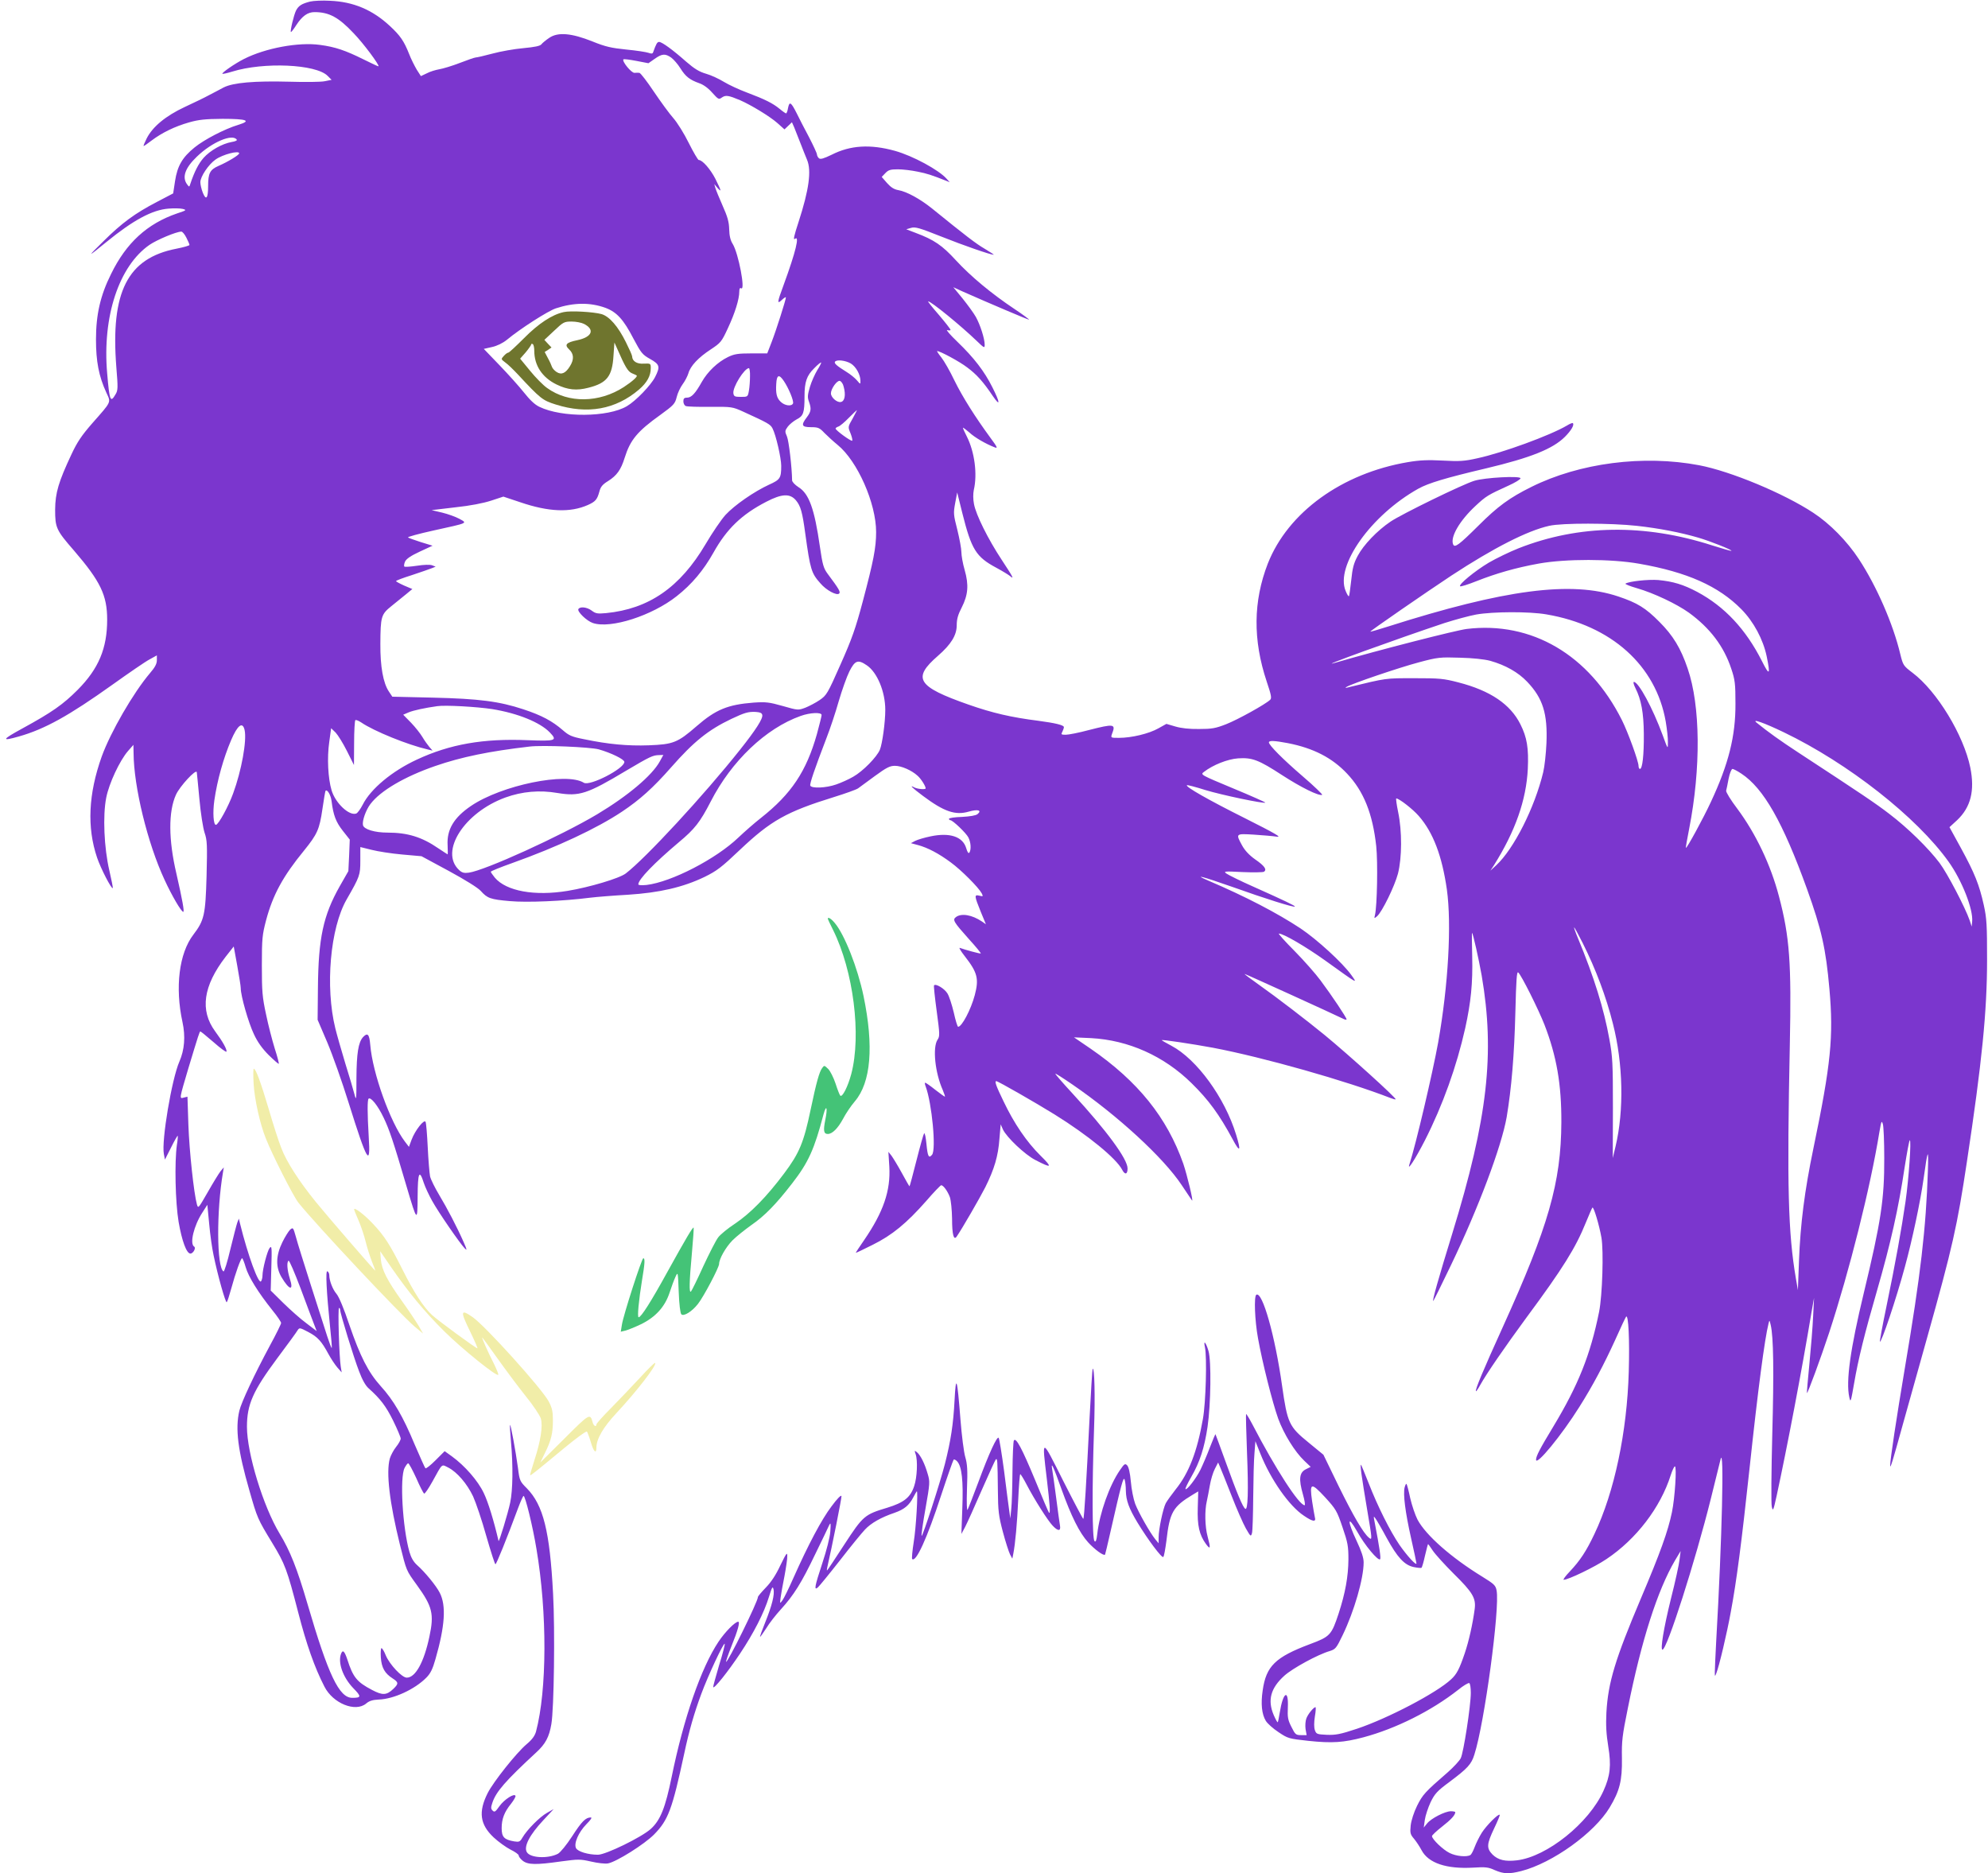 <?xml version="1.0" standalone="no"?>
<svg xmlns:xlink="http://www.w3.org/1999/xlink" id="svg" version="1.0" xmlns="http://www.w3.org/2000/svg" width="1280pt" height="1206pt" viewBox="0 0 1280 1206" preserveAspectRatio="xMidYMid meet">

<g transform="translate(0,1206) scale(0.1,-0.1)" fill="#000000" stroke="none">
<path d="M1997 12050 c-55 -14 -75 -27 -91 -58 -14 -28 -39 -132 -33 -138 2&#10;-2 18 18 35 45 38 58 73 83 117 83 94 0 155 -33 252 -136 63 -65 167 -205 160&#10;-213 -2 -1 -45 19 -97 45 -115 57 -181 80 -280 93 -137 19 -350 -20 -490 -91&#10;-59 -30 -144 -89 -138 -95 2 -2 31 4 63 14 203 63 539 48 614 -27 l26 -26 -45&#10;-9 c-25 -5 -126 -6 -225 -3 -228 6 -364 -6 -425 -37 -25 -13 -67 -36 -95 -50&#10;-27 -15 -98 -49 -156 -76 -122 -57 -207 -127 -245 -203 -13 -26 -22 -48 -19&#10;-48 3 0 26 16 52 36 65 49 148 90 240 116 63 18 104 22 215 23 159 0 190 -12&#10;101 -39 -88 -27 -217 -94 -280 -145 -79 -64 -111 -119 -126 -217 l-12 -79&#10;-105 -55 c-142 -74 -225 -135 -344 -253 -108 -106 -106 -107 19 -5 174 142&#10;296 207 400 215 35 3 76 2 92 -2 26 -7 24 -9 -37 -29 -192 -66 -327 -189 -425&#10;-390 -69 -138 -97 -262 -97 -421 0 -141 18 -237 67 -343 30 -65 35 -54 -91&#10;-197 -69 -79 -97 -121 -134 -200 -83 -177 -104 -247 -105 -355 0 -117 6 -132&#10;122 -265 170 -198 213 -287 213 -444 0 -185 -55 -316 -190 -452 -95 -95 -165&#10;-144 -355 -248 -134 -73 -139 -85 -23 -52 168 48 321 133 603 334 105 75 211&#10;148 238 162 l47 26 0 -31 c0 -23 -12 -46 -44 -83 -108 -127 -254 -380 -311&#10;-537 -86 -241 -96 -456 -30 -651 24 -71 93 -204 101 -196 2 2 -8 53 -22 113&#10;-34 146 -43 354 -20 469 18 92 87 239 140 300 l35 40 1 -52 c1 -217 90 -582&#10;200 -818 45 -98 107 -205 120 -205 8 0 -5 74 -44 245 -52 221 -52 401 -3 509&#10;25 55 130 168 134 145 1 -8 9 -86 17 -174 8 -89 23 -184 33 -215 17 -49 18&#10;-78 13 -280 -7 -250 -15 -285 -85 -377 -92 -120 -119 -339 -70 -563 20 -92 13&#10;-179 -20 -254 -49 -112 -116 -509 -100 -595 l7 -36 40 79 c21 43 41 76 42 75&#10;2 -2 0 -29 -5 -59 -16 -112 -10 -371 11 -496 21 -122 51 -204 76 -204 18 0 38&#10;37 24 45 -30 18 -2 135 53 219 l32 50 12 -124 c6 -69 19 -159 28 -200 28 -136&#10;78 -311 85 -303 4 4 17 44 29 88 27 99 61 195 70 195 3 0 14 -26 23 -58 18&#10;-62 80 -162 172 -277 31 -38 56 -75 56 -82 0 -6 -32 -72 -72 -145 -100 -186&#10;-184 -365 -197 -420 -27 -115 -10 -254 65 -514 50 -176 53 -183 147 -337 82&#10;-135 95 -169 167 -447 53 -205 105 -354 169 -478 55 -108 199 -166 268 -109&#10;21 18 42 24 81 26 97 3 233 66 307 141 27 27 41 56 59 120 61 212 70 345 27&#10;427 -22 44 -96 134 -146 178 -23 21 -38 47 -49 85 -44 155 -63 479 -31 540 9&#10;17 19 30 23 30 5 0 28 -43 52 -95 23 -53 46 -98 51 -100 4 -3 28 32 53 77 67&#10;121 57 113 103 90 56 -29 120 -103 159 -185 18 -40 57 -154 85 -255 29 -100&#10;55 -182 59 -182 6 0 70 157 146 362 16 43 32 78 35 78 11 0 59 -195 83 -341&#10;70 -413 68 -910 -3 -1177 -8 -27 -25 -51 -61 -81 -65 -55 -213 -241 -250 -314&#10;-61 -121 -50 -202 38 -285 31 -29 80 -64 109 -79 29 -14 53 -31 53 -38 0 -8&#10;12 -23 26 -34 33 -26 86 -27 247 -4 112 15 122 15 193 -1 43 -10 89 -15 108&#10;-12 55 10 236 124 298 187 91 93 116 161 193 518 32 151 65 264 111 388 43&#10;116 142 328 150 321 3 -3 -13 -65 -36 -138 -22 -74 -39 -137 -38 -141 5 -14&#10;95 99 173 216 88 132 155 263 186 365 19 62 24 71 29 50 9 -34 -10 -107 -53&#10;-214 -20 -49 -35 -91 -33 -93 1 -2 19 23 39 54 19 32 62 87 95 123 82 90 132&#10;169 221 355 43 88 83 171 89 185 11 22 12 16 8 -40 -3 -39 -24 -120 -51 -202&#10;-50 -152 -55 -179 -29 -157 9 8 73 86 142 174 68 88 141 177 161 198 39 42&#10;104 79 190 108 63 22 95 48 122 101 11 21 21 38 22 38 9 0 -5 -239 -20 -328&#10;-9 -56 -13 -105 -10 -108 24 -25 96 132 187 411 40 121 76 223 80 228 3 4 14&#10;-1 23 -11 30 -33 40 -125 33 -302 l-6 -165 24 45 c13 25 61 131 106 235 46&#10;105 87 194 91 199 11 12 12 -4 14 -199 1 -132 5 -164 32 -266 17 -64 38 -129&#10;46 -145 l15 -28 6 30 c13 65 25 198 32 351 4 90 10 163 13 163 3 0 22 -30 41&#10;-67 50 -96 137 -233 168 -265 34 -36 53 -36 47 0 -3 15 -14 97 -25 182 -11 85&#10;-23 169 -26 185 -8 50 10 10 60 -130 64 -178 116 -282 172 -344 41 -45 100&#10;-89 109 -79 1 2 17 66 34 143 72 317 84 361 92 340 4 -11 8 -44 8 -72 1 -62&#10;20 -114 75 -205 65 -107 157 -231 166 -221 5 4 13 51 20 103 21 185 42 221&#10;170 298 l35 21 -3 -104 c-4 -116 10 -176 53 -235 29 -39 31 -28 10 50 -17 63&#10;-19 166 -5 225 5 22 14 69 20 104 6 35 20 82 32 105 l21 41 13 -30 c7 -17 41&#10;-100 74 -185 33 -85 75 -180 92 -210 30 -52 32 -54 39 -30 4 14 7 118 8 231 1&#10;113 4 241 8 283 l6 78 32 -80 c66 -166 186 -338 281 -400 57 -39 79 -41 70&#10;-10 -3 13 -11 60 -18 105 -17 119 -7 122 84 24 70 -77 76 -87 112 -193 34 -99&#10;38 -122 38 -207 -1 -110 -20 -216 -63 -348 -46 -139 -55 -149 -184 -197 -224&#10;-84 -283 -142 -305 -298 -13 -86 -6 -153 20 -196 10 -17 47 -50 82 -73 61 -41&#10;66 -42 193 -56 152 -16 226 -11 354 23 209 56 437 170 609 305 34 28 67 47 72&#10;44 6 -3 10 -32 10 -63 0 -82 -47 -387 -65 -421 -8 -16 -45 -56 -81 -88 -150&#10;-130 -164 -146 -200 -218 -21 -43 -37 -93 -41 -126 -5 -49 -3 -58 22 -87 14&#10;-17 36 -50 48 -73 44 -83 160 -122 333 -112 78 5 97 3 138 -16 58 -25 92 -26&#10;171 -6 202 52 471 246 569 409 65 108 81 174 79 316 -2 112 2 146 38 323 88&#10;439 191 759 304 952 l36 60 -7 -55 c-3 -30 -28 -144 -56 -254 -46 -187 -69&#10;-326 -54 -326 29 0 211 569 311 970 29 118 58 233 63 255 24 98 10 -509 -28&#10;-1170 -5 -93 -9 -183 -9 -200 0 -29 1 -29 10 -6 18 45 68 256 93 394 37 198&#10;69 443 121 927 54 505 97 831 122 930 6 24 6 23 14 -10 18 -78 21 -297 10&#10;-705 -6 -236 -8 -446 -3 -465 7 -31 10 -26 31 70 67 310 161 800 225 1185 l16&#10;90 -6 -120 c-3 -66 -14 -203 -24 -305 -10 -101 -17 -186 -16 -188 5 -4 89 225&#10;143 388 131 400 265 932 324 1294 12 69 14 75 22 50 5 -16 9 -114 9 -219 1&#10;-265 -21 -409 -132 -870 -86 -357 -116 -567 -93 -670 8 -37 10 -31 31 90 26&#10;153 69 326 147 595 88 305 138 526 179 800 14 89 28 165 32 169 12 11 -6 -248&#10;-27 -394 -25 -173 -65 -397 -124 -681 -25 -119 -43 -219 -41 -221 9 -10 105&#10;275 161 482 47 171 100 422 120 565 27 195 33 207 28 55 -12 -372 -47 -674&#10;-148 -1270 -54 -322 -95 -591 -95 -629 0 -25 14 19 83 269 42 149 112 399 156&#10;557 163 581 193 716 255 1128 97 641 130 970 130 1300 0 224 -2 267 -21 353&#10;-29 131 -59 206 -147 367 l-74 135 49 45 c88 83 115 190 85 339 -43 209 -215&#10;492 -372 610 -59 45 -61 48 -79 121 -46 193 -152 436 -266 610 -76 116 -187&#10;229 -294 299 -190 125 -531 267 -735 306 -359 68 -770 15 -1081 -140 -139 -69&#10;-215 -124 -339 -248 -127 -126 -154 -146 -164 -121 -19 48 43 153 144 247 69&#10;64 79 70 213 131 42 19 77 40 77 47 0 17 -229 5 -297 -16 -74 -22 -469 -215&#10;-540 -263 -86 -58 -174 -150 -211 -220 -26 -48 -34 -79 -42 -158 -6 -53 -12&#10;-100 -15 -102 -3 -3 -12 12 -21 34 -68 162 164 488 468 658 65 36 174 69 437&#10;131 286 68 429 125 507 203 40 40 62 77 51 88 -2 3 -20 -4 -39 -16 -107 -63&#10;-413 -175 -575 -210 -84 -19 -116 -21 -223 -15 -96 5 -148 3 -225 -10 -425&#10;-72 -772 -323 -902 -653 -94 -242 -97 -491 -7 -760 29 -86 33 -107 22 -117&#10;-30 -29 -209 -128 -283 -157 -69 -27 -93 -31 -175 -31 -62 -1 -115 5 -152 16&#10;l-58 17 -52 -29 c-60 -34 -172 -61 -253 -61 -54 0 -54 0 -45 26 25 64 14 66&#10;-150 24 -63 -17 -130 -30 -148 -30 -29 0 -32 2 -22 19 5 11 10 24 10 30 0 13&#10;-53 26 -165 41 -174 22 -295 50 -449 104 -331 116 -364 169 -197 314 85 74&#10;121 133 121 197 0 39 8 68 32 114 41 81 47 144 19 242 -12 41 -21 93 -21 115&#10;0 21 -12 86 -26 143 -25 97 -26 108 -14 172 l13 69 33 -133 c59 -235 88 -282&#10;219 -352 39 -21 78 -45 88 -53 30 -26 19 -6 -54 105 -86 130 -166 290 -178&#10;359 -6 30 -6 66 -1 90 24 102 5 245 -45 344 -14 27 -25 52 -25 56 0 3 18 -10&#10;40 -29 36 -34 108 -75 165 -97 21 -8 16 2 -29 63 -96 131 -178 260 -231 368&#10;-28 59 -66 125 -84 148 -18 22 -30 41 -27 41 19 0 145 -68 193 -105 61 -45&#10;104 -93 165 -184 50 -73 48 -44 -2 55 -52 104 -119 191 -225 293 -47 45 -77&#10;80 -66 76 12 -3 21 -3 21 2 0 4 -34 48 -75 96 -42 48 -73 87 -69 87 19 0 209&#10;-155 312 -254 49 -47 52 -49 52 -25 0 39 -29 129 -57 179 -14 25 -53 78 -85&#10;118 l-60 73 59 -27 c176 -78 426 -184 429 -182 1 2 -40 33 -93 68 -150 100&#10;-283 211 -378 314 -89 97 -140 132 -260 177 l-60 23 31 9 c27 8 54 0 195 -56&#10;143 -57 316 -117 337 -117 4 0 -22 17 -57 38 -57 33 -123 84 -339 259 -77 62&#10;-164 110 -218 119 -28 5 -48 18 -73 46 l-34 39 23 24 c20 21 33 25 81 25 32 0&#10;89 -7 127 -15 61 -12 91 -22 187 -60 l20 -8 -20 22 c-50 57 -218 148 -333 180&#10;-159 44 -287 36 -407 -25 -52 -25 -72 -31 -82 -23 -7 6 -13 18 -13 25 0 7 -23&#10;57 -51 111 -29 54 -65 124 -80 155 -36 71 -46 78 -55 33 -3 -19 -9 -35 -13&#10;-35 -3 0 -22 13 -41 29 -45 37 -96 62 -210 105 -51 19 -118 50 -149 69 -31 19&#10;-82 43 -114 52 -45 13 -76 32 -129 78 -87 77 -156 127 -174 127 -13 0 -19 -12&#10;-39 -67 -3 -9 -11 -10 -30 -3 -14 5 -78 15 -142 21 -97 10 -134 18 -218 52&#10;-135 54 -223 62 -279 23 -21 -14 -44 -33 -50 -41 -8 -11 -42 -18 -116 -25 -58&#10;-5 -148 -21 -199 -35 -52 -14 -101 -25 -108 -25 -7 0 -53 -16 -102 -35 -49&#10;-19 -109 -37 -133 -41 -23 -4 -60 -15 -80 -26 l-38 -18 -27 42 c-14 24 -37 69&#10;-49 101 -33 83 -57 118 -124 180 -112 104 -235 156 -385 162 -49 3 -107 0&#10;-128 -5z m2325 -361 c16 -12 43 -43 59 -69 33 -53 60 -74 122 -96 26 -9 57&#10;-31 83 -61 40 -44 42 -45 63 -30 24 16 42 13 116 -18 71 -31 191 -104 239&#10;-146 l47 -42 24 23 24 23 15 -34 c8 -19 26 -65 41 -104 15 -38 33 -85 41 -103&#10;30 -70 13 -194 -55 -403 -28 -85 -35 -116 -23 -107 32 27 6 -82 -72 -295 -43&#10;-116 -44 -128 -11 -97 14 13 25 20 25 15 0 -15 -62 -210 -91 -285 l-29 -75&#10;-102 0 c-87 0 -110 -4 -150 -23 -68 -33 -132 -95 -169 -160 -42 -75 -67 -102&#10;-96 -102 -18 0 -23 -6 -23 -24 0 -13 7 -27 16 -30 9 -4 80 -6 158 -5 138 1&#10;142 0 211 -31 160 -73 176 -82 189 -108 22 -42 56 -191 56 -241 0 -79 -7 -89&#10;-78 -121 -96 -44 -223 -132 -281 -195 -28 -31 -85 -115 -128 -188 -164 -278&#10;-365 -417 -641 -444 -55 -5 -67 -3 -92 16 -31 23 -75 28 -86 10 -9 -16 54 -77&#10;94 -90 115 -38 381 48 539 173 98 77 173 167 237 281 85 152 181 245 340 327&#10;100 52 152 54 190 10 31 -37 42 -75 61 -216 32 -231 39 -254 97 -319 38 -45&#10;106 -81 121 -66 10 10 0 28 -74 127 -26 35 -33 57 -50 175 -35 244 -70 341&#10;-138 383 -23 15 -41 34 -41 44 -1 83 -21 254 -33 282 -14 32 -14 37 5 63 11&#10;15 37 36 57 47 44 22 51 43 51 149 0 92 14 133 62 180 22 23 43 40 45 37 2 -2&#10;-9 -24 -25 -49 -15 -25 -37 -73 -47 -107 -15 -51 -17 -67 -7 -94 17 -47 15&#10;-65 -13 -102 -39 -51 -34 -64 27 -64 46 0 55 -4 87 -38 20 -20 57 -54 84 -76&#10;128 -104 248 -376 248 -561 0 -101 -17 -187 -86 -447 -46 -173 -70 -241 -143&#10;-405 -84 -190 -90 -199 -135 -230 -25 -17 -67 -39 -92 -49 -46 -17 -47 -17&#10;-145 11 -88 25 -109 27 -187 22 -168 -13 -245 -45 -368 -152 -122 -106 -150&#10;-117 -308 -123 -135 -5 -262 7 -415 39 -82 16 -99 24 -139 59 -67 58 -135 95&#10;-254 134 -154 51 -284 68 -584 75 l-259 6 -22 33 c-37 55 -56 161 -55 307 1&#10;176 5 190 71 243 30 24 73 59 95 77 l40 33 -52 22 c-29 13 -53 26 -53 29 0 4&#10;46 21 103 39 56 19 113 38 127 44 l25 10 -23 9 c-14 5 -52 4 -97 -3 -41 -6&#10;-78 -9 -82 -5 -3 4 -1 18 5 32 9 18 37 37 95 64 l82 38 -75 23 c-41 13 -79 27&#10;-83 30 -4 4 70 24 165 45 227 50 218 46 166 75 -24 13 -74 31 -111 40 l-68 16&#10;152 18 c96 10 182 27 231 43 l79 26 108 -36 c184 -63 323 -68 436 -18 49 22&#10;60 35 74 86 8 31 20 46 56 68 57 36 83 73 107 150 36 115 81 170 231 277 85&#10;62 93 70 104 114 6 26 24 63 38 82 15 20 31 51 37 70 13 48 65 103 145 155 63&#10;42 69 48 110 137 45 96 73 186 73 235 0 19 4 26 12 21 29 -18 -17 224 -54 285&#10;-15 23 -22 53 -23 95 -1 47 -11 82 -42 151 -22 50 -43 101 -47 115 l-7 25 20&#10;-24 c29 -32 26 -21 -13 58 -32 62 -83 121 -107 121 -5 0 -34 49 -64 109 -30&#10;61 -75 133 -100 161 -25 28 -81 105 -125 170 -44 66 -86 120 -93 121 -6 1 -21&#10;1 -32 0 -20 -1 -82 75 -71 87 3 3 41 -2 83 -10 l78 -15 40 28 c48 34 68 35&#10;107 8z m-2797 -529 c3 -4 -12 -11 -33 -14 -62 -11 -139 -55 -181 -102 -33 -38&#10;-59 -88 -86 -169 -6 -20 -7 -20 -21 -1 -33 46 -12 105 63 177 98 95 232 151&#10;258 109z m15 -87 c0 -11 -75 -56 -133 -81 -55 -24 -67 -47 -67 -130 0 -79 -13&#10;-95 -34 -43 -9 23 -16 53 -16 68 0 36 53 115 98 146 46 33 152 60 152 40z&#10;m-340 -543 c11 -21 20 -43 20 -47 0 -4 -38 -15 -84 -24 -315 -61 -425 -278&#10;-387 -762 11 -135 11 -150 -6 -177 -32 -55 -38 -40 -53 137 -32 365 76 691&#10;273 827 47 32 170 84 204 85 7 1 22 -17 33 -39z m2699 -452 c72 -27 116 -75&#10;179 -197 50 -94 58 -104 108 -132 62 -35 66 -49 32 -116 -27 -53 -124 -154&#10;-182 -188 -122 -72 -419 -74 -563 -4 -30 14 -62 45 -100 93 -31 39 -102 118&#10;-157 175 l-101 105 53 12 c32 7 69 25 95 46 88 73 265 186 316 203 116 38 221&#10;39 320 3z m1579 -358 c34 -21 62 -72 62 -112 0 -23 0 -23 -23 4 -12 14 -42 39&#10;-67 54 -61 38 -81 55 -74 65 10 16 68 9 102 -11z m-649 -82 c0 -29 -3 -71 -7&#10;-93 -7 -40 -8 -40 -52 -40 -39 0 -45 3 -48 23 -6 39 71 162 100 162 4 0 8 -24&#10;7 -52z m218 -31 c31 -46 65 -128 59 -144 -9 -21 -55 -15 -81 12 -24 23 -31 53&#10;-27 114 3 59 18 64 49 18z m385 -36 c15 -54 7 -95 -19 -99 -25 -4 -63 30 -63&#10;56 0 29 39 84 57 80 9 -2 21 -18 25 -37z m58 -205 c-31 -54 -31 -54 -14 -95 9&#10;-23 14 -44 11 -48 -7 -6 -107 67 -107 78 0 4 8 10 18 13 10 3 40 28 67 56 27&#10;27 51 50 52 50 2 0 -11 -24 -27 -54z m5048 -691 c145 -16 283 -43 396 -76 76&#10;-22 219 -79 214 -85 -2 -2 -58 14 -124 35 -435 140 -858 134 -1245 -18 -58&#10;-23 -145 -65 -193 -93 -89 -53 -196 -141 -185 -152 3 -4 51 11 106 33 127 50&#10;252 86 401 113 172 31 466 31 646 -1 309 -54 511 -144 658 -293 79 -80 140&#10;-194 163 -303 25 -122 18 -128 -31 -30 -104 205 -240 350 -415 444 -90 48&#10;-157 68 -252 77 -65 5 -186 -8 -211 -23 -5 -3 29 -17 75 -30 107 -31 253 -100&#10;333 -157 136 -99 225 -216 273 -361 24 -71 27 -96 27 -225 1 -208 -44 -388&#10;-158 -632 -47 -102 -156 -302 -161 -296 -2 2 8 57 21 123 76 389 73 792 -10&#10;1032 -44 130 -94 212 -181 299 -90 91 -143 123 -265 164 -303 102 -731 46&#10;-1485 -194 -60 -19 -111 -34 -112 -32 -3 3 356 251 521 360 273 179 491 290&#10;631 321 83 19 398 18 563 0z m-582 -570 c419 -71 706 -329 769 -690 8 -48 15&#10;-108 14 -134 0 -46 0 -46 -34 47 -64 174 -155 342 -185 342 -6 0 -1 -18 10&#10;-40 37 -73 53 -158 54 -295 1 -136 -9 -225 -25 -225 -5 0 -9 9 -9 19 0 30 -68&#10;217 -107 295 -211 421 -582 638 -1000 587 -70 -9 -560 -134 -848 -218 -131&#10;-38 396 153 705 256 69 22 161 47 205 55 109 19 341 20 451 1z m-361 -299 c99&#10;-28 180 -74 238 -135 101 -106 132 -205 124 -396 -3 -66 -12 -150 -21 -187&#10;-55 -228 -189 -493 -302 -598 l-38 -35 23 35 c138 220 208 420 218 620 6 134&#10;-5 203 -48 288 -64 128 -193 216 -399 269 -96 25 -121 27 -285 27 -187 0 -174&#10;2 -425 -59 -18 -5 -21 -4 -10 3 31 20 340 125 465 158 123 33 137 34 265 30&#10;84 -2 157 -10 195 -20z m-4014 -29 c67 -45 119 -170 119 -287 0 -80 -19 -218&#10;-35 -257 -20 -47 -109 -138 -171 -173 -29 -17 -78 -39 -110 -50 -65 -23 -160&#10;-27 -167 -7 -4 12 27 104 103 302 24 61 60 169 80 240 21 72 52 159 69 193 36&#10;71 55 78 112 39z m-2411 -282 c165 -27 307 -85 370 -150 51 -53 39 -57 -143&#10;-50 -285 12 -501 -26 -713 -125 -160 -74 -298 -189 -349 -291 -14 -27 -32 -52&#10;-41 -56 -45 -17 -134 66 -159 149 -23 77 -30 209 -15 312 l12 88 29 -28 c15&#10;-16 48 -69 73 -119 l45 -90 1 142 c0 78 4 144 8 147 5 3 21 -4 38 -15 82 -56&#10;299 -144 429 -174 l30 -7 -21 24 c-11 13 -31 41 -44 63 -13 22 -46 64 -73 92&#10;l-51 52 35 15 c31 13 105 29 184 40 52 8 258 -4 355 -19z m1738 -38 c5 -23&#10;-42 -96 -142 -222 -235 -296 -609 -700 -737 -798 -42 -32 -235 -89 -374 -112&#10;-213 -35 -395 -2 -469 85 -14 17 -26 35 -26 38 0 4 62 29 138 56 291 104 545&#10;223 707 331 114 76 200 153 316 285 146 166 239 241 388 312 85 40 108 47 156&#10;45 29 -2 41 -7 43 -20z m382 0 c0 -8 -14 -62 -30 -122 -68 -241 -165 -386&#10;-360 -540 -41 -32 -106 -89 -145 -126 -145 -139 -432 -287 -592 -306 -33 -3&#10;-53 -2 -53 4 0 32 102 137 262 272 101 84 136 129 204 261 134 261 354 471&#10;579 551 61 22 135 25 135 6z m6195 -111 c414 -199 856 -546 1061 -833 86 -120&#10;160 -308 152 -386 l-3 -32 -13 40 c-28 81 -143 302 -194 370 -71 94 -203 224&#10;-324 316 -90 69 -175 126 -589 397 -110 72 -193 131 -265 190 -34 28 48 -1&#10;175 -62z m-9910 14 c15 -68 -20 -261 -74 -408 -30 -83 -95 -202 -111 -202 -16&#10;0 -21 80 -10 157 19 132 59 273 108 388 42 98 74 122 87 65z m6717 -84 c164&#10;-32 285 -94 381 -196 107 -113 165 -257 188 -467 11 -104 6 -384 -8 -443 -6&#10;-24 -5 -24 14 -8 33 30 112 192 134 274 26 103 27 273 1 397 -10 48 -15 87&#10;-12 87 18 0 106 -68 145 -113 93 -106 150 -258 181 -474 31 -225 9 -615 -56&#10;-983 -36 -198 -143 -655 -185 -785 -17 -51 38 34 99 153 116 228 205 478 260&#10;723 37 169 49 289 45 462 -2 85 -3 154 -1 152 7 -7 43 -168 62 -275 86 -502&#10;39 -918 -189 -1660 -88 -285 -134 -447 -122 -434 4 5 55 108 113 229 177 368&#10;326 765 359 954 31 186 49 398 56 678 5 204 9 261 18 253 20 -16 131 -239 169&#10;-336 79 -204 110 -386 109 -629 -2 -389 -83 -670 -378 -1320 -125 -275 -179&#10;-404 -172 -411 2 -2 14 15 27 39 41 74 158 244 299 436 234 316 316 448 381&#10;609 21 51 40 95 43 98 8 8 44 -113 58 -193 15 -86 6 -373 -15 -478 -56 -277&#10;-134 -472 -295 -739 -86 -142 -111 -190 -111 -213 0 -43 165 158 279 340 86&#10;136 159 274 231 432 34 77 66 144 70 149 15 16 23 -149 17 -354 -11 -388 -92&#10;-774 -221 -1045 -52 -110 -92 -171 -159 -242 -28 -29 -45 -53 -39 -53 29 0&#10;198 81 275 133 192 128 348 332 414 540 10 31 22 57 27 57 13 0 0 -204 -19&#10;-295 -26 -125 -76 -263 -199 -553 -166 -392 -212 -542 -223 -737 -4 -82 -1&#10;-137 12 -218 20 -122 13 -189 -31 -286 -93 -207 -364 -424 -557 -447 -76 -9&#10;-121 2 -157 37 -40 41 -38 67 10 168 22 46 39 86 36 88 -8 9 -85 -68 -115&#10;-115 -17 -27 -37 -68 -46 -92 -9 -24 -21 -48 -28 -52 -23 -14 -91 -8 -133 13&#10;-42 20 -114 89 -114 109 0 5 29 33 65 61 58 45 85 75 85 93 0 3 -13 6 -28 6&#10;-38 0 -127 -46 -153 -78 l-22 -27 7 50 c4 28 21 78 37 113 27 55 42 72 122&#10;131 115 86 141 113 160 176 65 201 165 943 143 1056 -6 33 -16 42 -92 89 -199&#10;122 -363 266 -417 367 -15 29 -36 91 -47 138 -10 48 -21 89 -24 92 -3 3 -8 -7&#10;-12 -22 -11 -43 4 -160 41 -325 19 -85 35 -159 35 -164 0 -18 -60 48 -109 118&#10;-61 90 -140 247 -198 396 -25 63 -47 117 -50 120 -8 7 5 -83 38 -279 35 -206&#10;35 -208 13 -190 -36 29 -101 141 -195 332 l-98 202 -95 78 c-127 103 -137 126&#10;-171 365 -45 321 -127 611 -166 587 -16 -10 -10 -167 11 -281 28 -156 93 -414&#10;130 -517 36 -98 106 -212 168 -271 l41 -39 -32 -16 c-41 -21 -46 -63 -18 -161&#10;11 -38 16 -70 11 -70 -36 0 -188 235 -335 518 -21 40 -40 71 -42 69 -2 -3 1&#10;-114 6 -248 10 -249 6 -373 -11 -362 -16 9 -55 104 -125 298 -36 99 -66 181&#10;-67 182 -1 2 -17 -36 -36 -85 -18 -48 -46 -113 -61 -144 -29 -58 -88 -133 -96&#10;-124 -3 3 14 38 37 78 55 95 85 188 105 323 21 145 25 423 6 488 -16 55 -34&#10;75 -23 25 14 -63 6 -358 -13 -463 -37 -210 -90 -348 -176 -454 -26 -33 -54&#10;-72 -63 -88 -18 -35 -46 -168 -46 -220 l0 -38 -21 25 c-36 45 -109 174 -130&#10;229 -11 30 -24 94 -28 144 -5 56 -14 94 -24 104 -13 13 -18 10 -46 -31 -68&#10;-98 -131 -277 -146 -410 -5 -44 -10 -55 -18 -47 -15 15 -16 341 -3 716 8 222&#10;3 406 -9 393 -2 -2 -11 -147 -20 -323 -20 -403 -34 -638 -40 -643 -2 -2 -60&#10;108 -129 244 -142 283 -138 282 -106 14 20 -169 24 -228 14 -218 -3 3 -43 96&#10;-88 207 -86 207 -124 279 -138 258 -4 -7 -8 -95 -9 -197 -1 -102 -4 -212 -8&#10;-245 l-6 -60 -7 50 c-4 28 -19 142 -33 255 -15 113 -31 209 -35 214 -11 11&#10;-61 -97 -131 -286 -33 -88 -64 -168 -69 -177 -5 -10 -7 42 -4 134 5 121 2 161&#10;-11 205 -9 30 -23 139 -31 242 -21 269 -29 295 -38 123 -8 -154 -24 -259 -62&#10;-409 -31 -122 -144 -470 -150 -463 -3 3 8 82 25 176 29 164 29 173 14 223 -19&#10;66 -46 120 -69 139 -16 13 -17 12 -9 -11 15 -41 10 -152 -9 -207 -24 -73 -66&#10;-106 -173 -139 -147 -44 -156 -52 -278 -239 -59 -91 -108 -165 -110 -165 -2 0&#10;-1 8 1 18 31 134 94 450 92 461 -2 9 -28 -17 -64 -66 -64 -84 -151 -249 -245&#10;-460 -30 -68 -62 -133 -71 -145 -17 -23 -17 -23 -12 17 3 22 14 85 25 139 10&#10;54 19 113 18 130 0 26 -7 16 -44 -60 -29 -62 -59 -108 -94 -144 -28 -29 -51&#10;-56 -51 -61 0 -29 -196 -426 -205 -417 -2 2 13 46 34 99 42 103 57 159 44 159&#10;-20 0 -85 -66 -127 -129 -112 -168 -224 -492 -301 -868 -41 -201 -73 -281&#10;-135 -337 -60 -54 -290 -166 -340 -166 -63 0 -129 20 -141 42 -16 30 16 103&#10;67 155 27 27 38 43 28 43 -33 0 -58 -25 -120 -121 -37 -57 -76 -104 -92 -113&#10;-65 -33 -179 -27 -200 11 -21 36 18 111 106 205 l67 72 -44 -25 c-45 -25 -128&#10;-108 -158 -160 -15 -26 -21 -28 -53 -23 -64 11 -80 28 -80 85 0 59 17 104 61&#10;158 17 22 30 44 28 50 -7 19 -72 -23 -103 -66 -26 -37 -32 -41 -44 -29 -12 11&#10;-12 21 -2 50 23 71 85 142 283 325 59 54 83 99 97 182 17 97 24 607 11 840&#10;-21 402 -63 570 -169 678 -44 44 -47 49 -57 131 -15 110 -47 282 -51 277 -2&#10;-2 1 -50 6 -108 14 -155 12 -311 -5 -392 -14 -67 -72 -258 -75 -247 -31 133&#10;-67 250 -95 308 -37 79 -123 177 -206 237 l-46 33 -59 -59 c-32 -32 -61 -55&#10;-65 -51 -4 4 -35 74 -70 155 -74 178 -135 283 -218 374 -80 89 -132 191 -202&#10;395 -34 102 -66 179 -82 198 -25 29 -47 86 -47 122 0 9 -5 20 -12 24 -13 8 -6&#10;-132 17 -355 8 -74 13 -137 11 -139 -2 -2 -15 32 -29 75 -14 43 -61 191 -105&#10;328 -44 138 -88 278 -97 313 -17 60 -18 62 -37 46 -10 -10 -33 -46 -50 -81&#10;-42 -86 -44 -159 -6 -224 51 -86 81 -92 54 -10 -17 54 -21 107 -8 115 5 3 39&#10;-77 77 -177 37 -100 76 -203 86 -229 l18 -47 -67 51 c-37 27 -103 86 -148 130&#10;l-81 80 4 146 c4 132 3 145 -11 128 -15 -19 -46 -137 -46 -178 0 -13 -4 -29&#10;-9 -36 -15 -24 -85 166 -136 373 l-7 30 -10 -25 c-5 -14 -25 -91 -45 -173 -19&#10;-81 -39 -145 -44 -142 -44 28 -46 389 -3 640 l5 30 -21 -25 c-11 -14 -48 -74&#10;-82 -134 -60 -104 -62 -108 -70 -80 -20 72 -49 345 -55 511 l-6 183 -24 -6&#10;c-29 -8 -29 -10 29 186 66 218 73 240 78 240 3 0 41 -31 85 -69 44 -39 81 -66&#10;83 -61 5 13 -24 65 -73 131 -99 135 -77 292 68 480 l52 66 22 -121 c12 -67 23&#10;-133 23 -147 0 -50 50 -224 85 -297 23 -50 54 -93 95 -134 34 -33 63 -59 65&#10;-56 2 2 -9 46 -26 98 -16 52 -42 151 -56 220 -24 111 -27 147 -27 315 0 174 3&#10;198 27 290 44 165 109 284 245 450 85 105 99 136 118 267 9 62 18 115 20 117&#10;11 12 34 -27 39 -67 11 -90 28 -134 72 -190 l45 -57 -4 -101 -5 -102 -56 -98&#10;c-106 -188 -137 -333 -140 -654 l-2 -205 62 -145 c34 -80 96 -255 138 -390&#10;120 -383 142 -419 129 -217 -9 153 -9 235 -1 244 14 13 60 -44 97 -122 37 -77&#10;62 -151 149 -447 67 -226 69 -228 70 -60 1 156 11 177 40 86 9 -27 33 -78 53&#10;-114 40 -73 179 -274 209 -305 17 -18 17 -13 -5 37 -44 100 -107 220 -158 305&#10;-27 45 -54 99 -59 120 -4 21 -11 106 -15 188 -4 83 -10 156 -14 163 -9 19 -67&#10;-54 -90 -115 l-17 -46 -26 34 c-94 124 -208 440 -223 622 -6 70 -17 82 -47 50&#10;-30 -34 -41 -105 -42 -262 0 -144 -1 -151 -13 -105 -7 27 -33 117 -59 199 -25&#10;83 -54 184 -64 225 -66 267 -33 646 73 830 85 148 88 157 88 250 l0 87 73 -18&#10;c39 -10 128 -24 197 -30 l124 -11 176 -95 c105 -57 187 -108 205 -128 43 -48&#10;62 -55 188 -66 112 -10 344 0 517 22 41 5 151 14 243 19 203 13 355 48 494&#10;115 79 39 108 61 228 175 198 187 298 244 605 339 74 23 144 48 155 56 11 8&#10;60 44 109 80 74 54 96 65 128 65 42 0 108 -29 146 -64 22 -19 52 -67 52 -81 0&#10;-9 -50 -5 -71 5 -39 21 -17 -1 54 -54 135 -101 208 -126 294 -101 59 17 87 9&#10;57 -16 -11 -9 -48 -15 -101 -18 -45 -1 -83 -7 -83 -12 0 -5 4 -9 9 -9 15 0&#10;101 -82 116 -111 16 -31 19 -77 7 -97 -6 -9 -13 1 -21 28 -22 74 -105 102&#10;-229 76 -39 -8 -83 -21 -99 -29 l-28 -15 45 -12 c63 -17 134 -54 212 -112 67&#10;-49 178 -160 199 -199 10 -20 9 -21 -15 -15 -34 8 -33 0 8 -102 l34 -82 -26&#10;18 c-64 43 -131 54 -166 29 -25 -18 -17 -31 82 -142 45 -49 79 -91 77 -93 -3&#10;-3 -100 23 -135 36 -8 3 6 -21 32 -54 82 -105 92 -145 64 -251 -25 -93 -83&#10;-203 -107 -203 -4 0 -17 41 -28 92 -12 50 -30 106 -41 123 -19 31 -74 64 -86&#10;52 -3 -3 5 -77 17 -166 20 -149 21 -162 5 -185 -32 -50 -16 -211 34 -323 10&#10;-24 16 -43 14 -43 -3 0 -31 20 -63 45 -31 25 -60 45 -64 45 -4 0 -2 -11 3 -24&#10;40 -107 69 -407 41 -440 -21 -25 -28 -12 -36 70 -4 42 -10 72 -15 68 -4 -5&#10;-26 -83 -49 -174 -23 -90 -43 -166 -45 -167 -1 -1 -23 37 -49 85 -26 48 -57&#10;98 -67 112 l-20 25 6 -95 c9 -155 -38 -292 -162 -473 -30 -43 -54 -80 -54 -82&#10;0 -2 48 21 108 51 127 63 219 139 346 283 48 56 92 101 96 101 14 0 42 -39 56&#10;-77 7 -22 13 -81 14 -138 0 -104 11 -143 30 -115 34 49 146 243 184 317 58&#10;117 83 200 91 312 l8 93 15 -34 c25 -51 140 -160 207 -195 108 -56 114 -51 34&#10;28 -89 88 -170 207 -238 350 -47 97 -59 129 -46 129 11 0 257 -141 376 -215&#10;214 -133 396 -282 434 -355 18 -35 35 -31 35 8 0 61 -136 245 -354 482 -63 68&#10;-113 126 -111 128 2 2 51 -29 109 -69 292 -200 588 -472 705 -649 35 -52 64&#10;-96 66 -98 11 -12 -32 165 -56 236 -105 298 -292 531 -597 741 l-107 73 110&#10;-5 c241 -13 469 -115 647 -290 110 -108 178 -201 265 -362 47 -88 55 -77 22&#10;30 -73 239 -253 486 -417 573 -34 18 -62 34 -62 36 0 5 195 -24 330 -49 326&#10;-62 859 -213 1144 -324 16 -6 30 -10 32 -8 7 7 -304 288 -456 413 -111 91&#10;-310 244 -429 328 -51 36 -91 66 -87 66 6 0 579 -261 629 -286 15 -8 27 -11&#10;27 -6 0 11 -94 152 -168 251 -31 42 -106 127 -167 189 -61 61 -106 112 -101&#10;112 30 0 175 -85 302 -176 213 -153 206 -149 164 -90 -56 78 -220 228 -326&#10;299 -150 99 -353 205 -592 307 -107 46 -40 28 154 -40 207 -74 394 -133 401&#10;-126 5 4 -66 38 -265 127 -84 37 -162 76 -175 85 -21 15 -15 16 103 10 69 -3&#10;131 -2 138 2 21 14 4 38 -57 80 -38 27 -66 57 -84 90 -41 76 -42 76 76 69 56&#10;-4 122 -9 147 -13 36 -6 -8 20 -205 119 -234 117 -383 202 -373 212 2 3 56&#10;-11 119 -31 105 -32 377 -89 386 -81 2 2 -92 44 -208 92 -211 88 -211 88 -187&#10;106 58 45 152 82 219 87 91 6 132 -9 284 -108 122 -79 235 -135 258 -127 5 1&#10;-51 56 -126 120 -130 112 -217 200 -217 218 0 13 38 11 122 -5z m-4437 -40&#10;c78 -22 165 -64 165 -81 0 -43 -223 -158 -261 -134 -112 70 -530 -16 -726&#10;-149 -111 -75 -157 -153 -151 -253 1 -32 2 -59 0 -59 -1 0 -28 18 -60 39 -106&#10;73 -198 101 -327 101 -82 0 -152 21 -158 48 -6 28 19 98 48 136 65 86 221 177&#10;418 245 168 58 348 95 607 125 85 10 387 -3 445 -18z m393 -78 c-50 -91 -206&#10;-222 -403 -340 -235 -140 -723 -362 -827 -376 -31 -4 -44 0 -63 18 -126 119&#10;35 370 299 466 108 39 220 49 336 29 140 -23 190 -7 442 144 154 91 171 99&#10;211 100 l28 1 -23 -42z m6965 -79 c142 -94 266 -311 422 -743 93 -259 121&#10;-382 144 -643 27 -306 10 -482 -103 -1025 -57 -274 -84 -486 -93 -725 l-7&#10;-188 -13 75 c-50 293 -58 593 -39 1505 11 526 -1 694 -70 955 -53 202 -149&#10;404 -269 565 -41 54 -73 106 -71 115 2 8 10 43 16 78 7 34 18 62 25 62 6 0 33&#10;-14 58 -31z m-1023 -1089 c85 -170 151 -345 195 -520 66 -258 72 -558 17 -790&#10;l-18 -75 1 320 c0 291 -2 332 -23 446 -35 194 -98 398 -202 649 -16 38 -27 70&#10;-25 70 3 0 27 -45 55 -100z m-8000 -2362 c0 -22 88 -309 122 -396 20 -54 42&#10;-93 62 -110 75 -67 111 -114 157 -207 27 -55 49 -107 49 -116 0 -9 -13 -33&#10;-30 -54 -16 -20 -34 -54 -40 -74 -25 -90 -2 -284 65 -555 43 -171 39 -163 110&#10;-261 99 -137 111 -185 80 -330 -35 -166 -90 -265 -146 -265 -31 0 -110 84&#10;-135 143 -10 26 -23 47 -28 47 -4 0 -6 -27 -4 -60 5 -67 25 -102 76 -135 39&#10;-25 39 -34 5 -67 -44 -42 -70 -43 -138 -7 -97 51 -122 81 -159 197 -18 53 -29&#10;64 -40 36 -22 -57 12 -152 78 -221 54 -55 53 -63 -6 -63 -84 0 -154 146 -288&#10;604 -67 229 -112 342 -180 454 -105 174 -210 516 -210 687 0 144 39 231 195&#10;441 66 88 125 169 131 180 12 18 14 18 69 -11 61 -32 85 -59 130 -142 15 -28&#10;41 -67 56 -85 l29 -33 -6 37 c-10 60 -20 378 -11 378 4 0 7 -6 7 -12z m6738&#10;-1468 c69 -126 114 -175 174 -188 24 -5 46 -7 50 -5 4 2 14 37 23 78 10 41 18&#10;75 20 75 1 0 15 -19 30 -42 16 -24 76 -90 134 -148 123 -121 145 -158 136&#10;-228 -13 -97 -37 -205 -64 -285 -35 -103 -52 -135 -88 -168 -93 -87 -406 -251&#10;-606 -318 -108 -36 -138 -41 -194 -39 -64 3 -68 5 -77 30 -6 18 -6 49 0 88 6&#10;33 7 60 4 60 -12 0 -49 -45 -59 -73 -6 -16 -8 -46 -5 -68 l7 -39 -36 0 c-33 0&#10;-38 4 -62 53 -23 45 -26 62 -23 126 5 121 -31 98 -52 -33 -5 -32 -11 -61 -13&#10;-63 -3 -2 -14 19 -26 46 -41 96 -20 174 69 254 52 47 215 136 291 158 38 12&#10;43 18 84 103 74 153 135 364 135 468 0 30 -14 72 -45 138 -62 131 -60 172 3&#10;61 49 -89 135 -191 148 -179 6 7 -3 72 -35 238 -8 40 -8 43 5 25 8 -11 41 -67&#10;72 -125z" style="fill:#7b36ce"/>
<path d="M3630 10051 c-75 -16 -163 -74 -256 -168 -51 -51 -96 -93 -101 -93&#10;-6 0 -18 -9 -29 -21 -19 -21 -19 -21 10 -43 16 -11 52 -46 80 -76 147 -158&#10;159 -167 244 -194 205 -65 386 -32 536 96 52 45 76 88 76 138 0 30 -1 31 -45&#10;29 -45 -3 -74 16 -75 47 0 7 -18 47 -40 91 -50 101 -106 166 -157 181 -50 14&#10;-199 23 -243 13z m130 -76 c72 -37 52 -85 -43 -105 -72 -15 -85 -29 -52 -60&#10;30 -28 32 -64 5 -107 -28 -46 -55 -58 -86 -38 -14 9 -27 24 -30 33 -3 9 -14&#10;35 -26 56 l-21 40 22 14 22 15 -23 24 -23 25 63 59 c59 56 65 59 113 59 27 0&#10;63 -7 79 -15z m-320 -173 c0 -95 51 -172 143 -217 72 -35 130 -41 206 -21 119&#10;30 153 74 161 206 l6 85 18 -40 c51 -117 69 -147 95 -158 14 -6 28 -12 30 -14&#10;9 -6 -28 -39 -83 -75 -158 -102 -356 -105 -493 -6 -26 18 -75 68 -110 111&#10;l-64 78 36 41 c19 23 35 46 35 50 0 5 5 6 10 3 6 -3 10 -23 10 -43z" style="fill:#6f752e"/>
<path d="M5330 6146 c0 -3 15 -36 34 -73 131 -264 183 -676 117 -927 -22 -82&#10;-58 -153 -71 -139 -4 4 -18 39 -30 77 -13 39 -34 81 -48 95 -24 23 -25 24 -38&#10;6 -19 -25 -38 -94 -75 -270 -44 -210 -72 -278 -171 -410 -114 -152 -217 -256&#10;-315 -322 -46 -30 -95 -70 -109 -89 -14 -18 -57 -102 -96 -186 -38 -84 -74&#10;-157 -79 -162 -13 -14 -11 64 6 248 8 88 13 162 11 163 -5 6 -51 -72 -170&#10;-287 -104 -189 -168 -290 -184 -290 -10 0 1 110 22 240 18 107 20 140 8 140&#10;-10 0 -129 -368 -138 -429 l-7 -44 29 7 c16 4 61 22 101 41 94 46 154 112 184&#10;203 12 37 29 83 38 102 16 35 16 33 21 -97 3 -81 10 -137 17 -144 15 -15 68&#10;17 107 67 37 47 135 233 136 257 0 33 43 108 86 152 24 24 79 68 121 98 87 60&#10;160 135 265 271 103 133 141 217 200 441 19 70 28 44 12 -33 -14 -70 -11 -92&#10;16 -92 29 0 65 36 99 99 17 33 51 83 75 111 104 122 123 355 56 678 -38 182&#10;-122 395 -185 470 -23 28 -45 41 -45 28z" style="fill:#44c377"/>
<path d="M1633 5083 c6 -102 41 -259 79 -353 42 -106 176 -370 209 -412 108&#10;-136 656 -720 750 -799 l53 -44 -28 49 c-16 27 -64 99 -107 159 -96 134 -131&#10;202 -137 270 l-4 52 72 -105 c110 -159 212 -283 341 -411 113 -112 341 -296&#10;347 -279 2 5 -11 36 -27 69 -39 76 -81 171 -76 171 1 0 45 -60 96 -132 52 -73&#10;133 -182 181 -242 49 -60 93 -126 100 -147 14 -49 0 -143 -42 -272 -16 -50&#10;-28 -92 -27 -94 4 -3 35 22 220 175 76 63 142 111 146 106 4 -5 16 -37 26 -71&#10;17 -59 35 -75 35 -33 0 57 44 132 128 222 133 143 263 311 250 324 -3 3 -48&#10;-41 -99 -97 -52 -56 -136 -144 -186 -195 -51 -51 -93 -98 -93 -104 0 -19 -18&#10;-10 -24 13 -16 60 -19 59 -181 -103 l-156 -155 29 60 c41 82 52 128 52 211 0&#10;58 -5 80 -27 122 -45 84 -408 486 -490 543 -79 55 -81 39 -13 -99 27 -56 47&#10;-102 44 -102 -10 0 -250 176 -292 214 -56 52 -116 144 -192 296 -80 159 -114&#10;212 -188 291 -54 58 -122 110 -122 94 0 -4 13 -37 29 -73 16 -37 36 -97 45&#10;-134 9 -37 27 -94 40 -128 14 -33 23 -60 22 -60 -5 0 -310 353 -383 443 -108&#10;133 -189 259 -222 347 -17 42 -53 155 -81 251 -52 175 -83 259 -96 259 -4 0&#10;-4 -44 -1 -97z" style="fill:#f1eda8"/>
</g>
</svg>